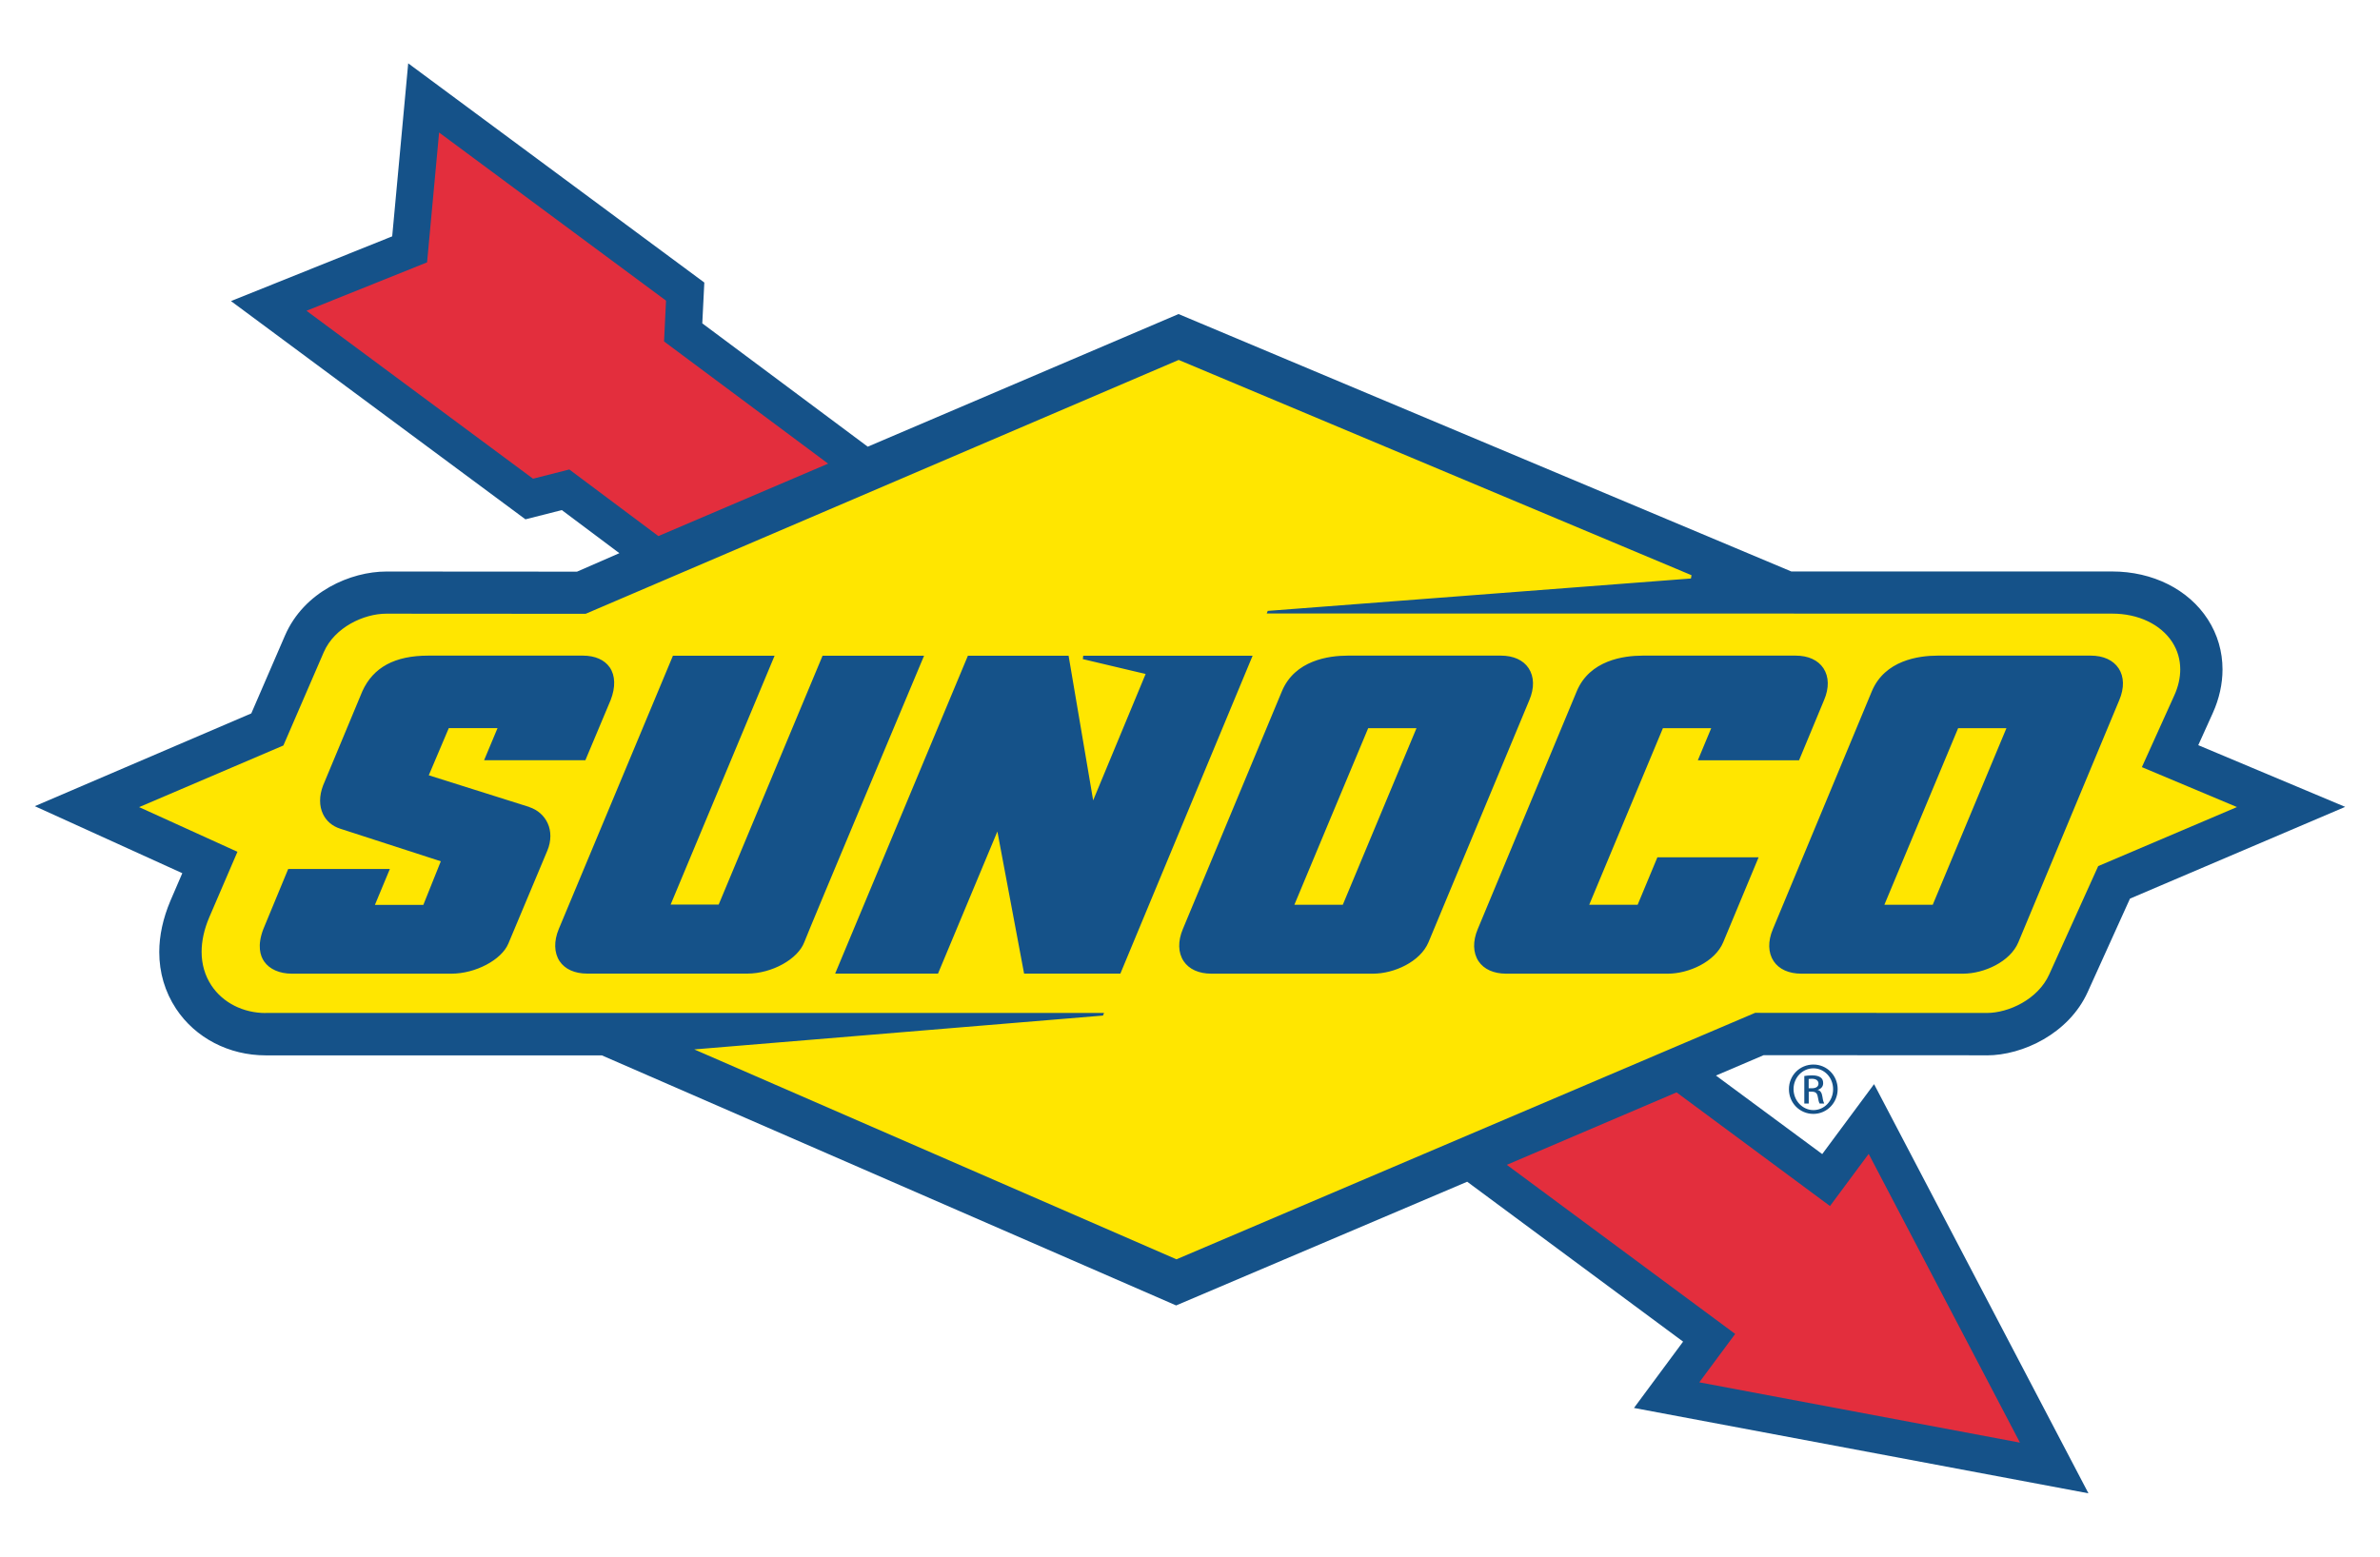 <?xml version="1.0" encoding="UTF-8"?>
<svg id="Layer_1" data-name="Layer 1" xmlns="http://www.w3.org/2000/svg" viewBox="0 0 376 246">
  <defs>
    <style>
      .cls-1 {
        fill: #e32e3d;
      }

      .cls-2 {
        fill: #155289;
      }

      .cls-3 {
        fill: #ffe600;
      }
    </style>
  </defs>
  <path class="cls-3" d="M95.56,163.14H41.2c-4.59,0-8.75-2.14-11.12-5.73-1.34-2.02-2.04-4.43-2.04-6.98,0-2.15,.48-4.38,1.44-6.63,0,0,1.96-4.56,3.28-7.65-4.45-2.02-19.09-8.68-19.09-8.68l28.01-11.97,5.89-13.62c2.25-5.21,8.08-7.94,12.67-7.94l30.88,.03,94.3-40.38,88.68,36.84-.1,3.5,58.9,.02c5.16,0,9.67,2.21,12.06,5.91,1.14,1.77,1.74,3.82,1.74,5.95,0,1.81-.41,3.62-1.22,5.41l-3.82,8.46c4.36,1.83,18.78,7.88,18.78,7.88l-27.45,11.68-7.25,16.04c-2.33,5.17-8.13,7.87-12.65,7.87l-35.97-.02-92.06,39.22-89.49-39.21Z"/>
  <path class="cls-2" d="M313.87,166.78c5.68,0,12.98-3.44,15.95-10.01l6.68-14.76,34-14.5s-22.71-9.54-23.21-9.75c.21-.46,2.29-5.07,2.29-5.07,1.03-2.28,1.54-4.62,1.54-6.9,0-2.81-.78-5.52-2.32-7.91-3.06-4.74-8.71-7.57-15.12-7.57h-50.68l-96.81-40.68-49.1,20.96c-3.48-2.59-25.93-19.33-26.14-19.49,.01-.28,.32-6.45,.32-6.45L64.49,10.01s-2.5,27.02-2.53,27.34c-.3,.12-25.47,10.23-25.47,10.23l46.52,34.49s5.49-1.39,5.75-1.46c.17,.14,7.21,5.4,9.09,6.81l-6.69,2.92-30.13-.02c-5.6,0-13,3.16-16.01,10.12l-5.32,12.3L5.5,127.4s22.82,10.38,23.3,10.59c-.18,.43-1.89,4.39-1.89,4.39-1.16,2.75-1.75,5.47-1.75,8.08,0,3.23,.89,6.28,2.66,8.96,3.05,4.61,8.35,7.36,14.16,7.36h53.1l90.73,39.52,45.98-19.55c4.08,3.02,33.71,24.98,34.11,25.27-.31,.42-7.76,10.48-7.76,10.48l71.8,13.49-33.87-64.66s-7.88,10.63-8.19,11.05c-.38-.28-14.1-10.42-16.79-12.41l7.54-3.22,35.23,.02m-271.88-6.68c-3.57,0-6.78-1.63-8.59-4.37-1.02-1.55-1.54-3.35-1.54-5.3,0-1.72,.4-3.56,1.2-5.44,0,0,4.26-9.91,4.46-10.37-.47-.22-15.53-7.06-15.53-7.06l22.79-9.74,6.37-14.73c1.71-3.96,6.36-6.1,9.88-6.1l31.5,.02,93.69-40.12,81.02,34.02-.09,.52s-66.52,5.1-66.86,5.12c-.04,.11-.09,.21-.16,.41,.79,0,133.56,.02,133.56,.02,4.13,0,7.68,1.69,9.51,4.52,.83,1.29,1.25,2.76,1.25,4.29,0,1.34-.31,2.74-.95,4.14,0,0-4.9,10.83-5.11,11.31,.5,.21,15.02,6.31,15.02,6.31l-21.92,9.33-7.74,17.12c-1.78,3.95-6.42,6.09-9.87,6.09l-36.59-.02-91.42,38.95-76.18-33.17s64.24-5.33,64.57-5.35c.05-.11,.09-.21,.17-.41-.8,0-132.42,0-132.42,0Z"/>
  <path class="cls-2" d="M171.13,103.63l-.06,.53s9.35,2.21,9.92,2.35c-.23,.54-7.64,18.41-8.29,19.97-.29-1.7-3.88-22.85-3.88-22.85h-15.91l-20.97,50.23h16.25s8.73-20.91,9.38-22.46c.31,1.65,4.22,22.46,4.22,22.46h15.21l20.89-50.23h-26.77m-25.13,0h-16.04s-16.28,38.99-16.41,39.32h-7.59c.3-.73,16.42-39.32,16.42-39.32h-16.06l-18.03,43.18c-.8,1.91-.75,3.76,.13,5.09,.84,1.26,2.39,1.96,4.36,1.96h25.3c3.87,0,7.99-2.28,9-4.98,.73-1.95,18.58-44.45,18.76-44.88l.16-.38Zm-62.37,23.9s-15.33-4.84-15.88-5.01c.22-.5,3.03-7.15,3.16-7.45h7.7c-.27,.64-2.12,5.07-2.12,5.07h16l3.99-9.5c.8-2.05,.74-3.89-.14-5.17-.83-1.2-2.33-1.86-4.24-1.86h-24.43c-5.28,0-8.69,1.84-10.41,5.62l-6.2,14.88c-.32,.83-.48,1.64-.48,2.42s.15,1.47,.46,2.12c.53,1.11,1.48,1.92,2.75,2.32,0,0,15.33,4.96,15.86,5.14-.2,.49-2.63,6.58-2.76,6.89h-7.65c.27-.65,2.36-5.67,2.36-5.67h-16.06l-3.93,9.5c-1,2.62-.48,4.23,.13,5.11,.85,1.23,2.44,1.93,4.37,1.93h25.22c3.79,0,7.91-2.17,8.99-4.75l6.16-14.69c.32-.76,.48-1.55,.48-2.31,0-.71-.14-1.4-.43-2.03-.55-1.2-1.58-2.11-2.91-2.55Zm157.88-21.93c-.85-1.29-2.41-1.99-4.39-1.99h-24.18c-3.01,0-8.37,.73-10.41,5.63l-15.65,37.58c-.81,1.93-.76,3.74,.13,5.08,.85,1.27,2.4,1.97,4.37,1.97h25.56c3.28,0,7.45-1.86,8.75-4.97l15.93-38.26c.81-1.91,.77-3.7-.11-5.04Zm-29.36,37.38h-7.65c.31-.73,11.51-27.58,11.66-27.9h7.63c-.31,.72-11.51,27.57-11.64,27.9Zm122.56-37.37c-.85-1.29-2.41-2-4.39-2h-24.18c-3.01,0-8.36,.73-10.41,5.63l-15.63,37.58c-.82,1.94-.77,3.74,.12,5.08,.85,1.27,2.39,1.97,4.37,1.97h25.55c3.28,0,7.45-1.86,8.74-4.97l15.94-38.26c.81-1.91,.77-3.7-.11-5.04Zm-29.35,37.37h-7.65c.3-.73,11.51-27.58,11.65-27.9h7.63c-.3,.72-11.5,27.57-11.64,27.9Zm-46.63,0h-7.65c.3-.73,11.51-27.58,11.64-27.9h7.63c-.27,.64-2.11,5.07-2.11,5.07h15.99l3.95-9.51c.82-1.91,.78-3.7-.1-5.04-.86-1.29-2.41-1.99-4.38-1.99h-24.18c-3.01,0-8.37,.73-10.41,5.63l-15.64,37.58c-.81,1.93-.76,3.74,.12,5.08,.85,1.27,2.4,1.97,4.36,1.97h25.56c3.27,0,7.45-1.86,8.74-4.97l5.59-13.42h-15.99s-3,7.18-3.12,7.5Z"/>
  <path class="cls-2" d="M286.49,168.23c2.13,0,3.83,1.73,3.83,3.89s-1.7,3.91-3.84,3.91-3.86-1.72-3.86-3.91,1.73-3.89,3.86-3.89h.01m-.02,.6c-1.72,0-3.12,1.47-3.12,3.28s1.41,3.32,3.14,3.32c1.73,0,3.11-1.46,3.11-3.3s-1.38-3.3-3.11-3.3h-.01Zm-.73,5.56h-.69v-4.35c.36-.05,.71-.1,1.23-.1,.66,0,1.09,.14,1.34,.33,.27,.19,.41,.48,.41,.9,0,.58-.38,.92-.85,1.05v.03c.38,.07,.64,.42,.73,1.06,.1,.68,.21,.94,.28,1.08h-.72c-.1-.14-.21-.54-.3-1.11-.1-.55-.38-.76-.93-.76h-.49v1.87h0Zm0-2.41h.5c.58,0,1.05-.21,1.05-.74,0-.38-.27-.76-1.05-.76-.22,0-.38,.02-.5,.03v1.47"/>
  <path class="cls-1" d="M89.95,74.19c-.24,.06-5.74,1.46-5.74,1.46l-35.79-26.54s18.75-7.53,19.05-7.65c.03-.32,1.9-20.52,1.9-20.52l35.85,26.57s-.31,6.18-.31,6.45c.2,.16,22.44,16.71,25.92,19.31l-26.38,11.26-.43,.19c-2.43-1.82-13.9-10.39-14.08-10.53Z"/>
  <path class="cls-1" d="M289.1,190.6c.31-.41,6.12-8.25,6.12-8.25l23.9,45.63-50.66-9.53s5.37-7.24,5.67-7.65c-.4-.3-31.89-23.62-36.08-26.72l26.82-11.45c3.34,2.47,23.85,17.67,24.24,17.96Z"/>
</svg>